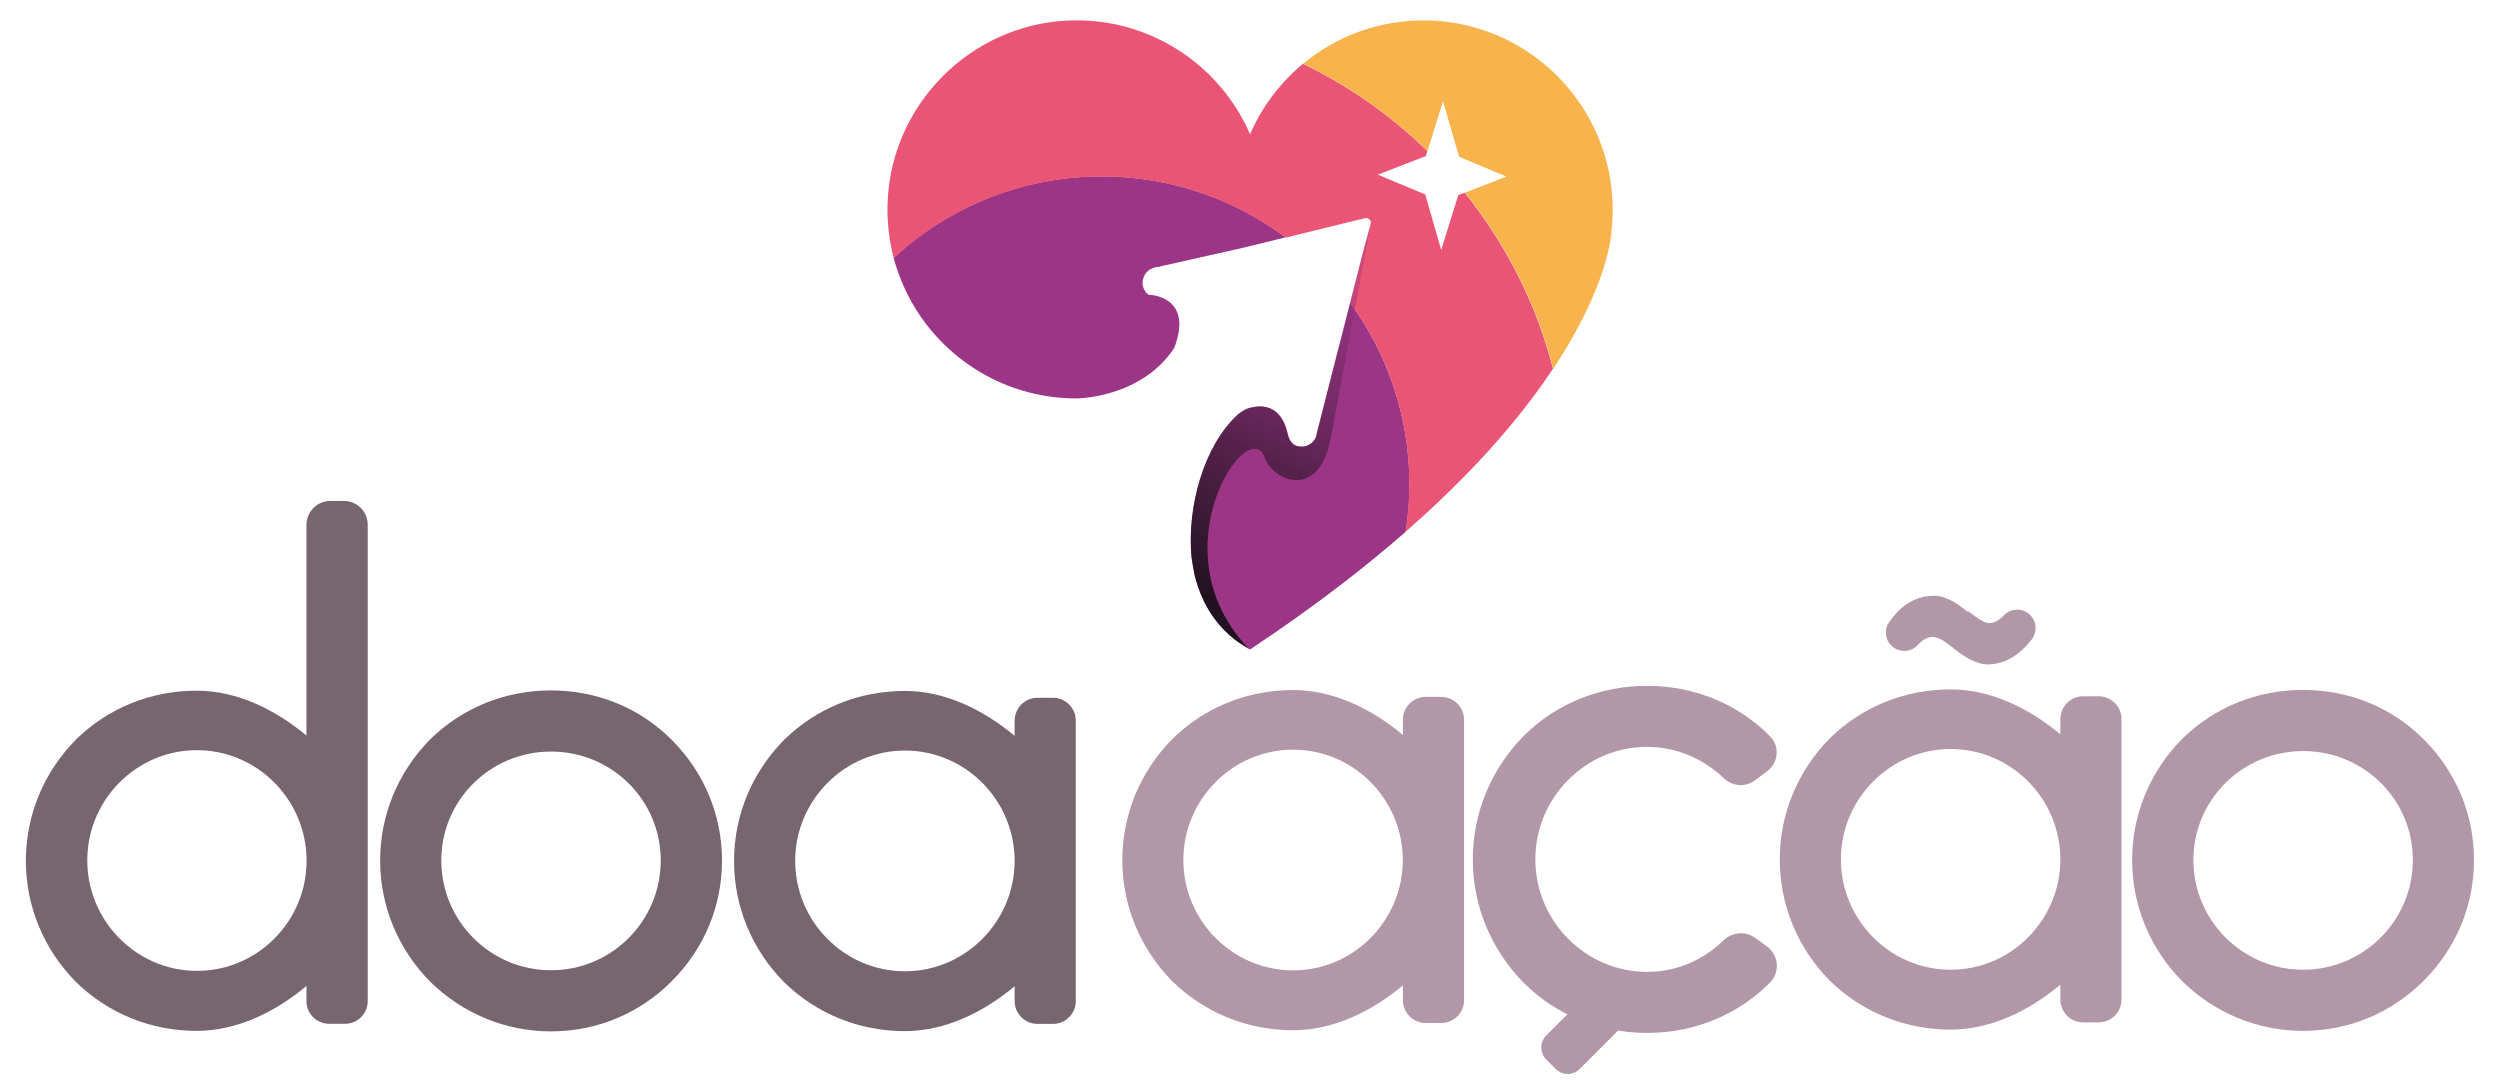 <?xml version="1.0" encoding="utf-8"?>
<!-- Generator: Adobe Illustrator 25.4.1, SVG Export Plug-In . SVG Version: 6.00 Build 0)  -->
<svg version="1.1" id="Camada_1" xmlns="http://www.w3.org/2000/svg" xmlns:xlink="http://www.w3.org/1999/xlink" x="0px" y="0px"
	 viewBox="0 0 197.09 85.58" style="enable-background:new 0 0 197.09 85.58;" xml:space="preserve">
<style type="text/css">
	.st0{fill:#B197A7;}
	.st1{fill:#77666F;}
	.st2{fill:#9C3586;}
	.st3{fill:#EA5575;}
	.st4{fill:url(#SVGID_1_);}
	.st5{fill:#F8B34C;}
</style>
<g>
	<path class="st0" d="M112.4,54.94h1.22c1,0,1.8,0.81,1.8,1.8v22.11c0,1-0.81,1.8-1.8,1.8h-1.22c-1,0-1.8-0.81-1.8-1.8v-1.17
		c-2.41,2.02-5.45,3.54-8.65,3.54c-3.59,0-6.96-1.35-9.54-3.87c-2.53-2.58-3.93-5.95-3.93-9.54c0-3.59,1.4-6.96,3.93-9.54
		c2.58-2.53,5.95-3.87,9.54-3.87c3.2,0,6.23,1.52,8.65,3.54v-1.17C110.59,55.75,111.4,54.94,112.4,54.94z M110.59,67.8
		c0-4.77-3.87-8.7-8.65-8.7c-4.77,0-8.65,3.93-8.65,8.7c0,4.77,3.87,8.7,8.65,8.7C106.72,76.5,110.59,72.57,110.59,67.8z"/>
	<path class="st1" d="M81.79,55.01h1.22c1,0,1.8,0.81,1.8,1.8v22.11c0,1-0.81,1.8-1.8,1.8h-1.22c-1,0-1.8-0.81-1.8-1.8v-1.17
		c-2.41,2.02-5.45,3.54-8.65,3.54c-3.59,0-6.96-1.35-9.54-3.87c-2.53-2.58-3.93-5.95-3.93-9.54c0-3.59,1.4-6.96,3.93-9.54
		c2.58-2.53,5.95-3.87,9.54-3.87c3.2,0,6.23,1.52,8.65,3.54v-1.17C79.99,55.82,80.79,55.01,81.79,55.01z M79.99,67.87
		c0-4.77-3.87-8.7-8.65-8.7c-4.77,0-8.65,3.93-8.65,8.7c0,4.77,3.87,8.7,8.65,8.7C76.11,76.57,79.99,72.64,79.99,67.87z"/>
	<path class="st0" d="M164.23,54.89h1.22c1,0,1.8,0.81,1.8,1.8V78.8c0,1-0.81,1.8-1.8,1.8h-1.22c-1,0-1.8-0.81-1.8-1.8v-1.17
		c-2.41,2.02-5.45,3.54-8.65,3.54c-3.59,0-6.96-1.35-9.54-3.87c-2.53-2.58-3.93-5.95-3.93-9.54c0-3.59,1.4-6.96,3.93-9.54
		c2.58-2.53,5.95-3.87,9.54-3.87c3.2,0,6.23,1.52,8.65,3.54v-1.17C162.43,55.7,163.24,54.89,164.23,54.89z M162.43,67.75
		c0-4.77-3.87-8.7-8.65-8.7c-4.77,0-8.65,3.93-8.65,8.7c0,4.77,3.87,8.7,8.65,8.7C158.56,76.45,162.43,72.52,162.43,67.75z"/>
	<path class="st0" d="M195.04,67.8c0,3.59-1.4,6.96-3.99,9.54c-2.53,2.53-5.9,3.93-9.49,3.93c-3.59,0-6.96-1.4-9.54-3.93
		c-2.53-2.58-3.93-5.95-3.93-9.54c0-3.59,1.4-6.96,3.93-9.54c2.58-2.53,5.95-3.87,9.54-3.87c3.59,0,6.96,1.35,9.49,3.87
		C193.64,60.84,195.04,64.21,195.04,67.8z M190.22,67.8c0-4.77-3.87-8.59-8.65-8.59c-4.77,0-8.65,3.82-8.65,8.59
		c0,4.77,3.87,8.65,8.65,8.65C186.34,76.45,190.22,72.57,190.22,67.8z"/>
	<path class="st1" d="M26.04,39.49h1.07c1.04,0,1.88,0.84,1.88,1.88v37.56c0,0.98-0.8,1.78-1.78,1.78h-1.27
		c-0.98,0-1.78-0.8-1.78-1.78v-1.2c-2.41,2.02-5.45,3.54-8.65,3.54c-3.59,0-6.96-1.35-9.54-3.87c-2.53-2.58-3.93-5.95-3.93-9.54
		c0-3.59,1.4-6.96,3.93-9.54c2.58-2.53,5.95-3.87,9.54-3.87c3.2,0,6.23,1.52,8.65,3.54V41.37C24.17,40.33,25.01,39.49,26.04,39.49z
		 M24.1,68.95c0.69-5.54-3.89-10.29-9.4-9.77c-4.01,0.38-7.25,3.56-7.75,7.55c-0.69,5.53,3.89,10.29,9.4,9.77
		C20.35,76.13,23.6,72.95,24.1,68.95z"/>
	<path class="st1" d="M56.92,67.84c0,3.59-1.4,6.96-3.99,9.54c-2.53,2.53-5.9,3.93-9.49,3.93s-6.96-1.4-9.54-3.93
		c-2.53-2.58-3.93-5.95-3.93-9.54c0-3.59,1.4-6.96,3.93-9.54c2.58-2.53,5.95-3.87,9.54-3.87s6.96,1.35,9.49,3.87
		C55.51,60.88,56.92,64.25,56.92,67.84z M52.09,67.84c0-4.77-3.87-8.59-8.65-8.59s-8.65,3.82-8.65,8.59c0,4.77,3.87,8.65,8.65,8.65
		S52.09,72.61,52.09,67.84z"/>
	<path class="st0" d="M139.29,74.6c0.93,0.68,1.07,2.04,0.25,2.86c-0.01,0.01-0.01,0.01-0.02,0.02c-2.58,2.58-6.01,3.95-9.67,3.95
		c-3.66,0-7.15-1.37-9.73-3.95c-2.58-2.63-4.01-6.07-4.01-9.73s1.43-7.1,4.01-9.73c2.58-2.58,6.07-3.95,9.73-3.95
		c3.66,0,7.1,1.37,9.67,3.95c0.01,0.01,0.01,0.01,0.02,0.02c0.79,0.79,0.67,2.09-0.22,2.76l-1,0.74c-0.74,0.54-1.75,0.46-2.41-0.18
		c-1.58-1.51-3.71-2.48-6.06-2.48c-4.86,0-8.81,4.01-8.81,8.87c0,4.86,3.95,8.87,8.81,8.87c2.34,0,4.45-0.95,6.02-2.48
		c0.68-0.66,1.73-0.76,2.5-0.2L139.29,74.6z"/>
	<path class="st0" d="M122.64,84.27l-0.74-0.74c-0.52-0.52-0.52-1.37,0-1.9l3.69-3.69l2.64,2.64l-3.69,3.69
		C124.02,84.8,123.17,84.8,122.64,84.27z"/>
	<path class="st0" d="M153.91,51.02c-0.45-0.32-0.9-0.72-1.41-0.79c-0.48-0.08-0.94,0.22-1.32,0.62c-0.51,0.56-1.37,0.62-1.96,0.15
		l0,0c-0.59-0.47-0.72-1.31-0.3-1.93c0.75-1.1,1.86-2.1,3.57-2.1c0.96,0,1.86,0.64,2.64,1.27v-0.08c0,0,1.09,0.87,1.54,0.95
		c0.48,0.08,0.93-0.21,1.31-0.6c0.52-0.54,1.35-0.6,1.94-0.14v0c0.64,0.5,0.74,1.42,0.24,2.06c-0.8,1.02-1.93,1.95-3.49,1.95
		C155.77,52.37,154.74,51.73,153.91,51.02z"/>
	<path class="st2" d="M90.61,23.24c0.18,0.11-0.36,0-0.53-0.77c-0.05-0.23,0.04-1.05,0.78-1.32c0,0,0.01,0,0.01-0.01
		c0.1-0.04,0.21-0.07,0.33-0.09c0.01,0,0.03,0,0.04,0c0,0,0.01,0,0.01,0l4.01-0.9l2.84-0.64l0.43-0.11l0.51-0.12l2.31-0.57
		c-4.04-3.02-9.05-4.81-14.48-4.81c-6.34,0-12.11,2.44-16.42,6.42c0.44,1.66,1.16,3.21,2.1,4.59c2.69,3.92,7.2,6.5,12.31,6.5
		c0,0,5.08,0,7.71-3.97C94.15,23.32,90.61,23.24,90.61,23.24z"/>
	<path class="st2" d="M106.45,23.87l-1.03,4.03l-0.02,0.06l-0.36,1.42v0l-1.21,4.74c0,0,0,0,0,0.01c-0.01,0.11-0.04,0.22-0.08,0.32
		c0,0,0,0,0,0.01c-0.16,0.39-0.53,0.69-0.98,0.74c-0.29,0.04-0.58-0.03-0.81-0.18l0,0c0,0,0,0,0,0c-0.22-0.21-0.37-0.48-0.43-0.78
		c-0.17-0.84-0.78-2.64-2.93-2.1c-0.02,0-0.42,0.06-1.02,0.55c-2.67,2.46-4.01,7.28-3.63,11.23c0.02,0.2,0.18,1.15,0.23,1.35
		c0.25,1.02,0.91,3.32,3.09,5.07c0.4,0.32,0.85,0.57,1.28,0.86c0,0,0,0,0,0c2.62-1.74,5-3.44,7.16-5.1
		c1.86-1.43,3.56-2.82,5.11-4.18c0.2-1.24,0.3-2.5,0.3-3.79C111.1,32.8,109.37,27.87,106.45,23.87z"/>
	<path class="st3" d="M115.47,15.19l-0.51,0.2l-1.34,4.32l-1.26-4.38l-3.74-1.56l3.79-1.47l0.12-0.39
		c-2.86-2.79-6.17-5.13-9.81-6.88c-1.79,1.49-3.23,3.38-4.17,5.55c-2.38-5.48-7.96-9.25-14.38-8.96
		C76.52,1.98,70.32,8.2,69.98,15.84c-0.07,1.56,0.1,3.07,0.48,4.5c4.32-3.99,10.09-6.42,16.42-6.42c5.43,0,10.44,1.79,14.48,4.81
		l0.74-0.18l2.25-0.55l0.6-0.15l1.14-0.28c0.09-0.04,0.18-0.06,0.28-0.07c0,0,0.01,0,0.01,0l1.23-0.3c0.28-0.07,0.53,0.19,0.45,0.46
		l-0.58,2.17l-0.99,3.88l-0.04,0.17c2.92,4,4.65,8.93,4.65,14.26c0,1.29-0.1,2.56-0.3,3.79c3.48-3.04,6.22-5.89,8.37-8.49
		c1.29-1.55,2.36-3.01,3.26-4.37C121.12,23.92,118.7,19.22,115.47,15.19z"/>
	<linearGradient id="SVGID_1_" gradientUnits="userSpaceOnUse" x1="95.103" y1="47.213" x2="107.571" y2="21.593">
		<stop  offset="0" style="stop-color:#201220"/>
		<stop  offset="0.415" style="stop-color:#261425;stop-opacity:0.6"/>
		<stop  offset="1" style="stop-color:#9C3586;stop-opacity:0.4"/>
	</linearGradient>
	<path class="st4" d="M108.04,17.76c-0.05,0.39-1.5,8.11-3.15,16.86c-0.9,4.77-4.5,3.36-5.19,1.45c-1.27-3.54-8.68,7.35-1.23,15.1
		c-0.41-0.27-0.84-0.51-1.22-0.82c-2.18-1.75-2.84-4.05-3.09-5.07c-0.05-0.2-0.2-1.15-0.23-1.35c-0.37-3.96,0.96-8.77,3.63-11.24
		c0.6-0.5,1.01-0.55,1.02-0.55c2.14-0.54,2.76,1.26,2.93,2.1c0.06,0.3,0.21,0.57,0.43,0.78c0,0,0,0,0,0.01h0
		c0.23,0.15,0.51,0.22,0.81,0.18c0.45-0.05,0.81-0.35,0.98-0.74c0,0,0,0,0-0.01c0.04-0.1,0.07-0.21,0.08-0.33c0,0,0,0,0-0.01
		l1.21-4.75l0.36-1.42l0.02-0.07l1.03-4.03v0l0.04-0.17l0.99-3.88L108.04,17.76z"/>
	<path class="st5" d="M124.27,7.75c-1.34-1.84-3.09-3.36-5.12-4.43c-2.07-1.09-4.42-1.71-6.92-1.71c-2.96,0-5.72,0.86-8.04,2.35
		c-0.51,0.33-1,0.68-1.46,1.07c3.64,1.75,6.95,4.08,9.81,6.88l1.22-3.93l1.27,4.38l3.73,1.56l-3.27,1.27
		c3.23,4.02,5.65,8.72,6.96,13.88c0.45-0.68,0.85-1.33,1.22-1.95c1.5-2.56,2.34-4.64,2.8-6.14c0-0.01,0.01-0.02,0.01-0.03
		c0.07-0.23,0.13-0.44,0.18-0.64c0.3-1.11,0.36-1.78,0.37-1.95c0-0.01,0-0.01,0-0.02c0-0.01,0-0.02,0-0.02
		c0.07-0.59,0.11-1.19,0.11-1.81C127.13,13.24,126.07,10.21,124.27,7.75z"/>
</g>
</svg>
